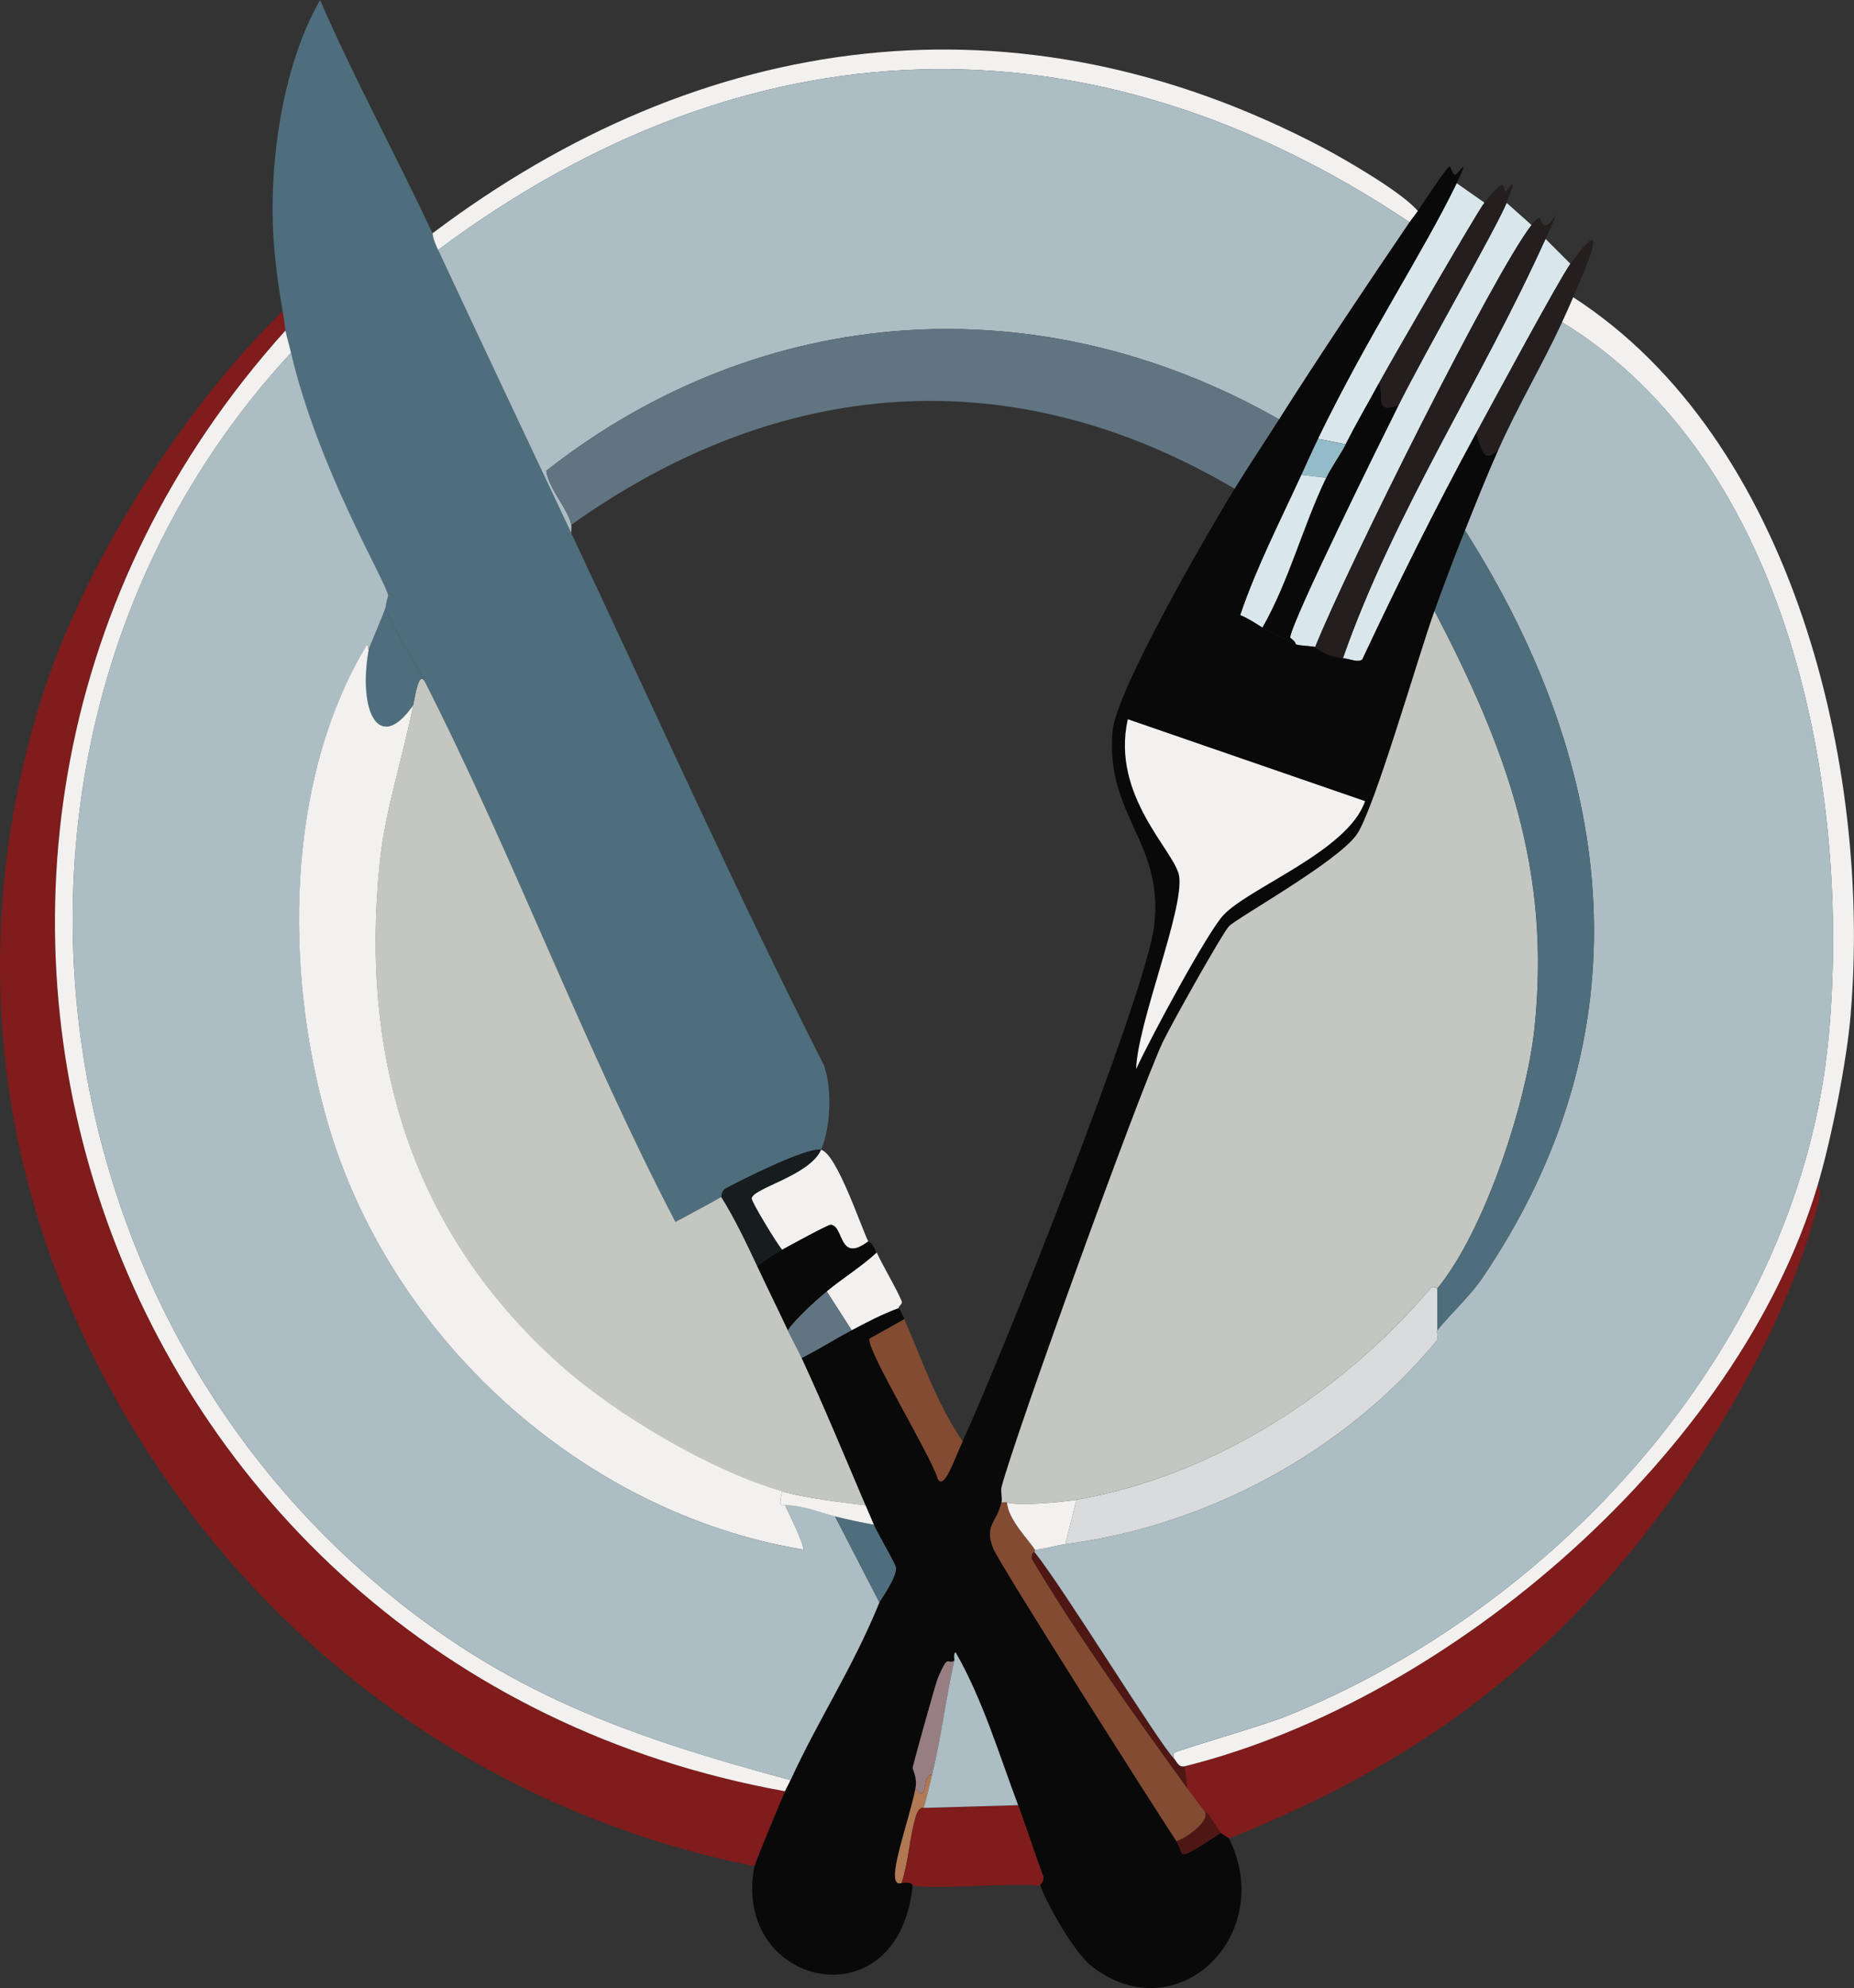<svg xmlns="http://www.w3.org/2000/svg" id="Layer_2" data-name="Layer 2" viewBox="0 0 230.36 246.86"><rect x="0" y="0" width="230.36" height="246.86" fill="#333333" stroke="none"/><defs><style>      .cls-1 {        fill: #f2f1f0;      }      .cls-1, .cls-2, .cls-3, .cls-4, .cls-5, .cls-6, .cls-7, .cls-8, .cls-9, .cls-10, .cls-11, .cls-12, .cls-13, .cls-14, .cls-15, .cls-16 {        stroke-width: 0px;      }      .cls-2 {        fill: #834b31;      }      .cls-3 {        fill: #4e6e7d;      }      .cls-4 {        fill: #4e1713;      }      .cls-5 {        fill: #801c1b;      }      .cls-6 {        fill: #617481;      }      .cls-7 {        fill: #acbdc4;      }      .cls-8 {        fill: #b07953;      }      .cls-9 {        fill: #d9dbdc;      }      .cls-10 {        fill: #0a0909;      }      .cls-11 {        fill: #241e1e;      }      .cls-12 {        fill: #171c1e;      }      .cls-13 {        fill: #c4c6c1;      }      .cls-14 {        fill: #d9e7ed;      }      .cls-15 {        fill: #967e83;      }      .cls-16 {        fill: #94bcc8;      }    </style></defs><g id="Layer_1-2" data-name="Layer 1"><g><g><g><path class="cls-14" d="M190.3,27.93c-4.68,5.97-22.83,42.33-26.9,52.42-.5-.15-1.84-.12-2.41-.34-.01-.41-.7-.74-.69-.86.24-2.16,11.42-24.73,13.45-28.79,3.32-6.64,12.24-22.17,13.45-25.17l3.1,2.76Z"></path><path class="cls-14" d="M195.13,32.76c-1.33,1.81-9.57,17.06-11.72,21.04-5.01,9.24-9.68,18.6-14.14,28.1-.62.41-1.35-.05-2.41-.17,6.32-18.09,17.28-34.58,25.17-52.07l3.1,3.1Z"></path><path class="cls-11" d="M192.03,29.66c-7.89,17.49-18.85,33.98-25.17,52.07-2.52-.3-3.27-1.32-3.45-1.38,4.07-10.08,22.22-46.44,26.9-52.42,1.6-2.04.72.27,1.9,0,.61-.14,2.17-3.46-.17,1.72Z"></path><path class="cls-14" d="M184.44,25.17c-.99,1.27-11.39,19.27-13.1,22.41-1.38,2.53-2.83,5.02-4.14,7.59l-3.45-.69c6.24-12.87,12.95-22.9,17.24-31.73l3.45,2.41Z"></path><path class="cls-11" d="M187.2,25.17c-1.21,3-10.13,18.54-13.45,25.17-3.09,1.07-1.7-1.13-2.41-2.76,1.72-3.14,12.12-21.15,13.1-22.41,2.99-3.84,2.25-1.47,2.59-1.38.18.05,1.83-2.74.17,1.38Z"></path><path class="cls-11" d="M195.47,36.9c-.45,1.02-.91,2.09-1.38,3.1-2.48,5.34-5.53,10.46-7.93,15.86-1.86,1.79-2.06-.08-2.76-2.07,2.16-3.98,10.39-19.22,11.72-21.04,5.31-7.24,1.83.74.34,4.14Z"></path><path class="cls-10" d="M173.75,50.35c-2.03,4.07-13.21,26.64-13.45,28.79-.01.12.68.46.69.86-.62-.24-3.61-1.74-4.14-2.07,3.35-5.88,5.02-12.57,7.93-18.62.67-1.39,1.71-2.75,2.41-4.14,1.31-2.57,2.76-5.06,4.14-7.59.72,1.63-.68,3.83,2.41,2.76Z"></path><path class="cls-14" d="M164.78,59.31c-2.92,6.05-4.59,12.75-7.93,18.62-.91-.57-1.76-1.15-2.76-1.55,2.05-6.04,4.95-11.64,7.59-17.41l3.1.34Z"></path><path class="cls-16" d="M167.2,55.18c-.71,1.38-1.74,2.74-2.41,4.14l-3.1-.34c.7-1.53,1.33-2.96,2.07-4.48l3.45.69Z"></path></g><g><path class="cls-3" d="M53.74,28.97c.05.1-.06.47.69,2.07,5.49,11.75,11.02,23.45,16.55,35.17,10.4,22.04,20.35,44.3,31.38,66.04,1.07,2.89.85,7.78-.34,10.52-1.6-.41-10.01,3.78-11.9,4.83-.5.28-.47,1.01-.52,1.03-1.88,1.08-3.78,2.07-5.69,3.1-11.38-21.83-20.04-45.25-31.21-67.24-1.51-2.98-3.6-5.8-4.83-8.97.13-.88.35-1.47.34-1.55-.17-1.62-8.63-15.55-12.07-30.17-.21-.89-.52-1.9-.69-2.76-.02-.12-.21-1.58-.34-2.41-1.09-6.51-1.55-11.32-1.03-17.93.53-6.78,2.26-14.76,5.69-20.69,4.28,9.83,9.43,19.27,13.97,28.97Z"></path><g><g><path class="cls-10" d="M180.99,22.76c-4.29,8.83-11,18.85-17.24,31.73-.74,1.52-1.37,2.95-2.07,4.48-2.64,5.77-5.54,11.38-7.59,17.41,1,.4,1.85.98,2.76,1.55.53.33,3.52,1.83,4.14,2.07.57.22,1.92.19,2.41.34.18.05.93,1.08,3.45,1.38,1.06.13,1.8.59,2.41.17,4.46-9.51,9.13-18.87,14.14-28.1.7,1.99.9,3.86,2.76,2.07-1.49,3.35-2.78,6.6-4.14,10-1.35,3.37-2.56,6.59-3.79,10-1.97,5.45-7.45,24.6-9.66,27.76-2.37,3.4-14.84,10.33-15.86,11.38-.81.84-7.32,12.43-8.28,14.48-2.97,6.38-18.21,48.44-20,55.18-.13.5.13,1.37,0,1.9-.63,2.61-2.16,2.83-1.03,5.69.78,2,19.92,32.07,22.76,36.38,1.15,1.75-.48,2.85,5.52-1.03.04.06,1.01.63,1.03.69,5.95,12.06-6.51,24.1-17.07,15.86-2.15-1.68-5.42-7.45-6.38-10-.07-.19.58-.57.34-1.21-1.09-2.92-2.01-5.87-3.1-8.79-2.4-6.38-4.37-13.04-7.76-18.97-.33.08-.1.99-.17,1.03-.94.59-.67-1.09-2.07,2.24-.22.53-2.82,9.76-3.1,11.04-.04.18.62,1.2.34,2.59-.89,4.47-4.03,12.5-1.72,11.72,1.57-.18,1.31.33,1.38.34-1.8,17.4-22.6,12.5-19.66-2.41.11-.56,3.09-7.72,3.79-9.31.21-.47.46-.89.69-1.38,3.39-7.42,7.69-13.87,11.04-22.07.09-.22,2.15-3.05,2.07-4.31-.03-.44-2.39-4.44-2.76-5.35-.34-.82-.69-1.6-1.03-2.41-2.59-6.08-5.16-12.29-7.93-18.28,2.11-1.06,4.12-2.34,6.21-3.45,1.89-1,3.85-2.02,5.86-2.76.03.07.19.22.69,1.38l-4.31,2.41c-.61,1.09,7.8,14.84,8.45,17.41.78,1.48,2-2.27,3.1-4.66,4.65-10.05,22.78-55.48,23.79-63.97,1.25-10.44-6.04-13.64-5.17-24.14.42-5.09,11.86-24.74,15.17-30.17,1.76-2.9,3.7-5.75,5.52-8.62,4.91-7.76,11.01-16.85,16.21-24.48.23-.35.69-.88,1.03-1.38.49-.7,3.63-5.55,3.97-5.52.12.01.33,1.01.69,1.03.27.02,2.01-2.75.17,1.03Z"></path><path class="cls-1" d="M140.13,89.31l29.48,10.17c-2.1,6.18-14.3,10.67-17.59,14.14-1.95,2.05-9.06,15.22-10.86,19.14.19-5.8,5.97-19.78,5.35-23.97-.46-3.04-8.52-9.92-6.38-19.48Z"></path></g><path class="cls-2" d="M125.13,186.56c.07,2.12,2.94,4.93,3.45,5.86.05.09-.05.26,0,.34.02.04-.5-.16-.34.86,5.94,9.88,12.56,19.14,19.31,28.45.68.94,1.4,1.84,2.07,2.76.99,1.06-2.03,3.36-3.45,3.79-2.84-4.32-21.98-34.38-22.76-36.38-1.12-2.86.4-3.08,1.03-5.69.22.02.51-.05.69,0Z"></path><path class="cls-2" d="M119.61,178.97c-1.11,2.39-2.32,6.14-3.1,4.66-.65-2.58-9.06-16.32-8.45-17.41l4.31-2.41c2.21,5.13,4.06,10.54,7.24,15.17Z"></path><path class="cls-1" d="M111.68,162.42c-2.02.74-3.97,1.75-5.86,2.76l-3.1-4.83c2.04-1.7,4.26-3.03,6.21-4.83.94,2.01,2.21,4,3.1,6.03.18.4-.45.62-.34.86Z"></path><path class="cls-6" d="M105.81,165.18c-2.08,1.11-4.09,2.39-6.21,3.45-.53-1.15-1.17-2.27-1.72-3.45.82-1.32,3.54-3.76,4.83-4.83l3.1,4.83Z"></path><path class="cls-15" d="M118.57,206.22c-1.07,4.68-1.61,9.48-2.76,14.14-1.31-.12-.46,3.79-2.07,1.72.28-1.39-.39-2.4-.34-2.59.29-1.27,2.88-10.51,3.1-11.04,1.4-3.33,1.13-1.65,2.07-2.24Z"></path><path class="cls-8" d="M115.81,220.36c-.34,1.36-.66,2.8-1.03,4.14-.02.08-.57-.4-1.03,1.21-.76,2.62-.86,5.49-1.72,8.1-2.31.78.83-7.26,1.72-11.72,1.61,2.07.76-1.85,2.07-1.72Z"></path><path class="cls-4" d="M151.68,227.6c-6,3.88-4.37,2.78-5.52,1.03,1.42-.43,4.44-2.73,3.45-3.79.11.15-.03-.55,2.07,2.76Z"></path><path class="cls-4" d="M145.82,218.29c.4.39.55,1.2,1.38,1.03l.34,2.76c-6.75-9.31-13.37-18.57-19.31-28.45-.15-1.02.37-.82.34-.86,3.62,4.51,15.42,23.73,17.24,25.52Z"></path><path class="cls-12" d="M102.02,142.77c-1.39,3.2-8.43,4.75-8.62,6.03-.05.37,3.16,5.69,3.79,6.38-1.06.59-2.17,1.28-3.1,2.07-1.36-2.91-2.78-5.89-4.48-8.62.05-.03.02-.76.52-1.03,1.89-1.05,10.29-5.24,11.9-4.83Z"></path><path class="cls-1" d="M107.88,154.15c-3.72,2.79-3-1.98-4.66-2.07-.34-.02-5.26,2.68-6.03,3.1-.63-.69-3.85-6.01-3.79-6.38.19-1.28,7.23-2.83,8.62-6.03,1.94.5,4.92,9.46,5.86,11.38Z"></path><path class="cls-10" d="M107.88,154.15c.04.08.33-.13,1.03,1.38-1.94,1.8-4.16,3.13-6.21,4.83-1.29,1.07-4,3.51-4.83,4.83-1.24-2.65-2.55-5.27-3.79-7.93.93-.79,2.04-1.48,3.1-2.07.77-.43,5.7-3.12,6.03-3.1,1.65.09.93,4.86,4.66,2.07Z"></path></g></g></g><g><path class="cls-5" d="M35.47,41.04C-22.44,105.27,12.09,207.07,97.54,222.42c-.7,1.59-3.68,8.75-3.79,9.31-37.97-7.6-68.82-32.98-84.49-68.28C-1.39,139.48-2.81,113.1,4.77,87.94c5.19-17.21,17.47-36.69,30.35-49.31.14.84.32,2.29.34,2.41Z"></path><path class="cls-5" d="M225.48,151.04c-4.42,15.68-15.08,32.98-25.86,45.17-13.44,15.19-28.17,24.56-46.9,32.07-.03-.06-1-.63-1.03-.69-2.1-3.31-1.96-2.61-2.07-2.76-.67-.92-1.39-1.82-2.07-2.76l-.34-2.76c33.16-8.23,68.79-39.14,78.62-72.07.73.52-.08,2.86-.34,3.79Z"></path><path class="cls-5" d="M126.5,224.15c1.1,2.92,2.01,5.87,3.1,8.79.24.63-.42,1.01-.34,1.21-4.39-.36-12.48.48-15.86,0-.07,0,.19-.52-1.38-.34.87-2.61.97-5.48,1.72-8.1.46-1.6,1.01-1.13,1.03-1.21q5.86-.17,11.72-.34Z"></path><path class="cls-1" d="M229.96,125.87c-.51,6.01-2.4,15.56-4.14,21.38-9.84,32.94-45.46,63.84-78.62,72.07-.83.17-.98-.64-1.38-1.03,0-.24-.11-.54.17-.69.64-.35,11.08-3.39,13.79-4.48,34.26-13.79,63.9-46.65,67.42-84.31,2.86-30.61-4.84-71.56-33.11-88.8.47-1.01.93-2.08,1.38-3.1,27.39,17.67,37.06,58.47,34.48,88.97Z"></path><path class="cls-1" d="M176.16,26.21c-.35.5-.8,1.03-1.03,1.38C135.26.94,92.73,2.51,54.43,31.04c-.75-1.6-.64-1.97-.69-2.07C87.32,3.66,126.43-1.61,164.27,18.28c2.93,1.54,10.02,5.65,11.9,7.93Z"></path><path class="cls-7" d="M145.82,218.29c-1.82-1.79-13.62-21.01-17.24-25.52-.05-.09.05-.26,0-.34,1.26-.09,2.56-.53,3.79-.69,17.67-2.29,34.8-11.5,46.21-25.35.12-.14-.11-1.07,0-1.21,1.64-2.02,4.1-4.3,5.52-6.38,20.69-30.35,17.01-62.93-2.07-92.94,1.36-3.4,2.65-6.65,4.14-10,2.4-5.4,5.45-10.52,7.93-15.86,28.27,17.24,35.96,58.19,33.11,88.8-3.51,37.67-33.16,70.53-67.42,84.31-2.71,1.09-13.16,4.14-13.79,4.48-.28.15-.17.45-.17.69Z"></path><path class="cls-7" d="M47.88,75.52c-.06.43-2.02,4.9-2.07,5.17l-.17-.69c-10.22,16.82-10.31,40.58-5,59.14,7.67,26.83,31.55,48.68,59.14,53.28.37-.24-1.94-4.89-2.24-5.52,2.16-.03,4.17.86,6.21,1.38q2.76,5.35,5.52,10.69c-3.34,8.2-7.65,14.65-11.04,22.07-20.05-5.4-35.47-10.8-51.55-24.48C1.55,158.16-4.3,87.48,36.16,43.8c3.44,14.62,11.9,28.55,12.07,30.17,0,.09-.22.67-.34,1.55Z"></path><path class="cls-7" d="M175.13,27.59c-5.2,7.64-11.29,16.73-16.21,24.48-29.66-16.87-64.16-14.69-91.04,6.38.27,2.24,2.78,4.85,3.1,6.72.06.33-.03.7,0,1.03-5.53-11.73-11.06-23.42-16.55-35.17C92.73,2.51,135.26.94,175.13,27.59Z"></path><g><path class="cls-13" d="M178.58,160.01s-.44-.5-.86,0c-11.05,12.97-26.98,23.28-43.97,26.21-1.85.32-6.96.79-8.62.34-.18-.05-.47.02-.69,0,.13-.53-.13-1.39,0-1.9,1.79-6.74,17.03-48.79,20-55.18.96-2.05,7.46-13.65,8.28-14.48,1.02-1.05,13.49-7.98,15.86-11.38,2.2-3.16,7.68-22.31,9.66-27.76,8.93,17.1,14.52,32.18,12.41,51.9-.98,9.15-6.16,25.07-12.07,32.24Z"></path><path class="cls-13" d="M52.71,84.49c11.17,21.99,19.83,45.42,31.21,67.24,1.91-1.03,3.81-2.02,5.69-3.1,1.7,2.73,3.12,5.71,4.48,8.62,1.24,2.66,2.55,5.28,3.79,7.93.55,1.18,1.19,2.3,1.72,3.45,2.77,5.99,5.34,12.2,7.93,18.28-3.04-.37-7.5-.9-10.35-1.72-8.94-2.6-20.8-9.6-27.76-15.86-18.34-16.49-24.74-38.04-22.24-62.24.68-6.55,2.88-13.02,4.14-19.48.32-1.67.75-4.08,1.38-3.1Z"></path></g><path class="cls-1" d="M36.16,43.8C-4.3,87.48,1.55,158.16,46.67,196.56c16.08,13.69,31.51,19.08,51.55,24.48-.22.49-.48.91-.69,1.38C12.09,207.07-22.44,105.27,35.47,41.04c.17.86.48,1.87.69,2.76Z"></path><path class="cls-7" d="M126.5,224.15q-5.86.17-11.72.34c.37-1.34.7-2.78,1.03-4.14,1.15-4.66,1.69-9.46,2.76-14.14.07-.05-.16-.95.17-1.03,3.39,5.93,5.36,12.59,7.76,18.97Z"></path><path class="cls-3" d="M108.57,189.32c.37.91,2.73,4.91,2.76,5.35.08,1.26-1.98,4.09-2.07,4.31q-2.76-5.35-5.52-10.69c1.58.4,3.23.74,4.83,1.03Z"></path><path class="cls-1" d="M107.54,186.91c.35.81.7,1.59,1.03,2.41-1.6-.29-3.25-.63-4.83-1.03-2.04-.52-4.05-1.4-6.21-1.38-.05-.11-1.01.67-.34-1.72,2.84.83,7.31,1.35,10.35,1.72Z"></path><g><path class="cls-3" d="M178.58,165.18v-5.17c5.91-7.17,11.09-23.09,12.07-32.24,2.11-19.72-3.48-34.8-12.41-51.9,1.23-3.41,2.45-6.63,3.79-10,19.08,30,22.76,62.58,2.07,92.94-1.42,2.08-3.88,4.36-5.52,6.38Z"></path><g><path class="cls-6" d="M158.92,52.07c-1.82,2.87-3.75,5.72-5.52,8.62-27.64-16.3-56.58-13.95-82.42,4.48-.32-1.87-2.83-4.49-3.1-6.72,26.88-21.07,61.38-23.25,91.04-6.38Z"></path><path class="cls-3" d="M52.71,84.49c-.63-.98-1.05,1.43-1.38,3.1-4.28,6.1-6.86.7-5.52-6.9.05-.27,2.01-4.74,2.07-5.17,1.23,3.16,3.32,5.99,4.83,8.97Z"></path></g></g><g><path class="cls-9" d="M178.58,160.01v5.17c-.11.14.12,1.06,0,1.21-11.41,13.84-28.54,23.06-46.21,25.35q.69-2.76,1.38-5.52c16.98-2.92,32.92-13.24,43.97-26.21.43-.5.83.03.86,0Z"></path><path class="cls-1" d="M133.75,186.22q-.69,2.76-1.38,5.52c-1.23.16-2.53.6-3.79.69-.51-.94-3.37-3.75-3.45-5.86,1.66.44,6.77-.03,8.62-.34Z"></path></g><path class="cls-1" d="M45.81,80.69c-1.34,7.6,1.24,13,5.52,6.9-1.26,6.46-3.46,12.94-4.14,19.48-2.5,24.21,3.9,45.75,22.24,62.24,6.96,6.26,18.82,13.27,27.76,15.86-.66,2.4.29,1.62.34,1.72.3.63,2.61,5.28,2.24,5.52-27.59-4.6-51.47-26.45-59.14-53.28-5.31-18.56-5.22-42.32,5-59.14l.17.69Z"></path></g></g></g></svg>